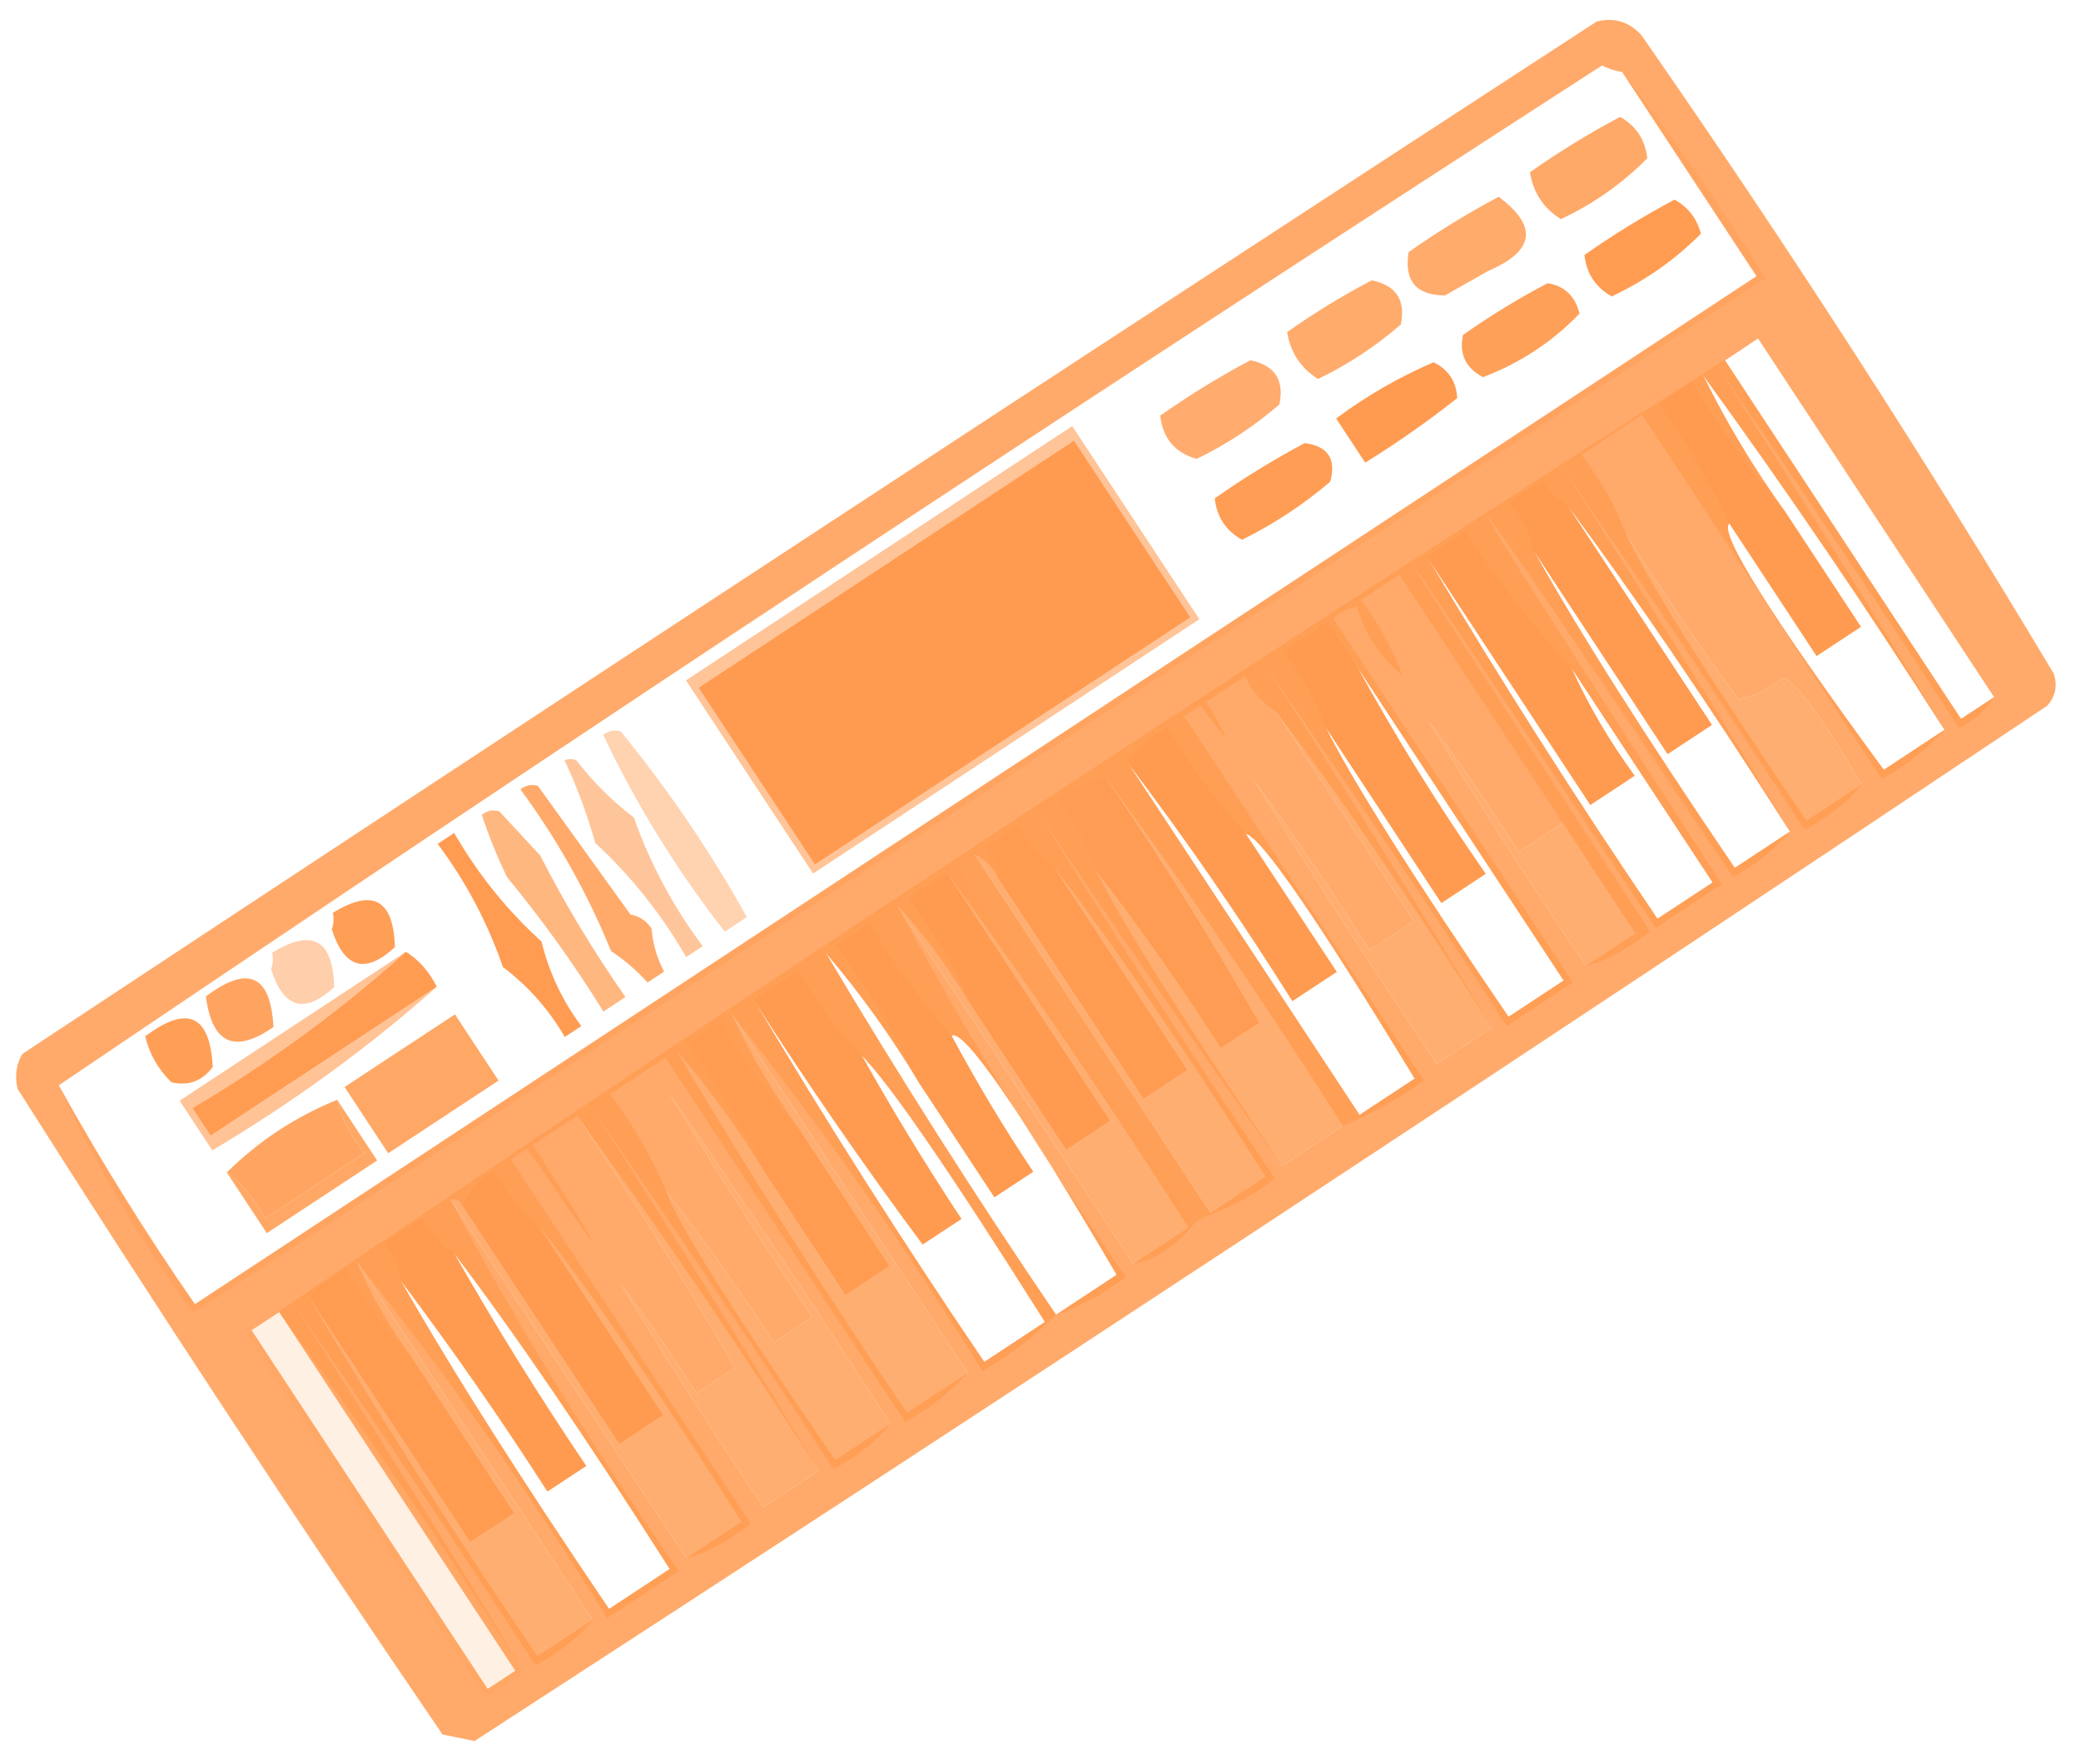 <svg width="315" height="267" viewBox="0 0 315 267" fill="none" xmlns="http://www.w3.org/2000/svg">
<path opacity="0.85" fill-rule="evenodd" clip-rule="evenodd" d="M3.376 159.526C82.637 107.154 162.081 55.061 241.707 3.246C244.395 2.597 246.655 3.303 248.49 5.366C270.419 36.895 291.216 69.098 310.883 101.974C311.474 103.78 311.14 105.396 309.884 106.822C230.899 159.611 151.547 211.844 71.828 263.519C70.212 263.186 68.597 262.853 66.98 262.52C44.98 230.311 23.537 197.735 2.652 164.792C2.211 162.867 2.451 161.112 3.376 159.526ZM245.545 10.896C252.326 21.198 259.108 31.5 265.888 41.802C187.093 93.668 108.298 145.534 29.503 197.4C22.049 186.648 15.181 175.605 8.895 164.274C86.074 112.076 163.943 60.621 242.5 9.907C243.52 10.427 244.535 10.757 245.545 10.896ZM46.43 195.835C54.678 208.364 62.925 220.893 71.172 233.423C73.4 231.956 75.627 230.49 77.855 229.024C72.723 221.228 67.591 213.432 62.46 205.636C58.97 200.92 56.132 196.003 53.948 190.886C65.861 208.985 77.773 227.082 89.686 245.18C86.902 247.012 84.117 248.846 81.333 250.678C69.049 232.617 57.415 214.337 46.43 195.835ZM60.588 193.699C68.417 204.088 75.843 214.763 82.866 225.725C84.815 224.442 86.764 223.159 88.713 221.876C81.609 211.366 74.924 200.603 68.655 189.586C77.559 201.258 88.467 217.223 101.38 237.483C98.317 239.499 95.255 241.514 92.192 243.53C78.877 223.934 68.342 207.324 60.588 193.699ZM68.148 181.54C69.036 181.364 69.681 181.737 70.083 182.66C77.963 194.632 85.844 206.605 93.725 218.578C95.953 217.111 98.18 215.645 100.407 214.179C94.176 204.713 87.945 195.246 81.713 185.779C88.453 194.087 98.628 208.939 112.239 230.335C109.455 232.167 106.67 234.001 103.886 235.833C91.973 217.735 80.061 199.638 68.148 181.54ZM87.359 168.894C100.01 186.299 112.201 204.213 123.933 222.637C121.149 224.47 118.364 226.303 115.58 228.136C108.108 217.087 100.916 205.858 94.005 194.449C98.083 199.736 101.888 205.213 105.419 210.88C107.368 209.597 109.317 208.314 111.266 207.031C103.723 194.057 95.754 181.345 87.359 168.894ZM100.883 180.344C106.616 187.723 112.026 195.335 117.113 203.183C119.062 201.9 121.011 200.617 122.96 199.334C115.487 188.286 108.296 177.056 101.385 165.648C112.797 182.076 123.933 198.69 134.792 215.49C132.007 217.322 129.223 219.155 126.439 220.988C110.887 198.443 102.369 184.895 100.883 180.344ZM115.876 177.659C119.907 183.784 123.94 189.91 127.972 196.035C130.199 194.569 132.426 193.103 134.654 191.637C130.255 184.954 125.857 178.272 121.458 171.59C117.235 165.765 113.666 159.735 110.747 153.499C122.66 171.597 134.573 189.694 146.485 207.792C143.423 209.809 140.36 211.824 137.297 213.84C125.101 195.917 113.466 177.636 102.395 158.997C107.427 164.829 111.921 171.048 115.876 177.659ZM114.089 151.3C122.187 163.947 130.714 176.293 139.666 188.338C141.614 187.055 143.564 185.772 145.513 184.489C140.162 176.418 135.126 168.161 130.403 159.716C134.502 163.756 143.761 177.215 158.179 200.095C155.117 202.111 152.054 204.127 148.991 206.143C136.707 188.082 125.074 169.801 114.089 151.3ZM138.978 163.649C142.827 169.496 146.676 175.343 150.524 181.19C152.473 179.907 154.423 178.624 156.371 177.341C151.913 170.673 147.793 163.807 144.011 156.745C145.854 155.621 154.196 167.689 169.038 192.947C165.975 194.964 162.913 196.979 159.85 198.995C147.654 181.072 136.019 162.791 124.947 144.152C130.164 150.262 134.841 156.761 138.978 163.649ZM135.806 137.004C140.012 141.593 143.772 146.7 147.088 152.325C151.853 159.564 156.618 166.803 161.383 174.042C163.611 172.576 165.838 171.11 168.065 169.644C159.818 157.115 151.571 144.585 143.324 132.056C155.974 149.461 168.165 167.375 179.897 185.8C177.113 187.632 174.328 189.465 171.544 191.298C159.631 173.2 147.719 155.102 135.806 137.004ZM147.5 129.307C149.075 129.969 150.269 131.178 151.084 132.934C158.415 144.07 165.746 155.208 173.077 166.345C175.305 164.879 177.532 163.413 179.759 161.946C172.978 151.645 166.197 141.342 159.416 131.041C167.777 141.875 178.502 157.561 191.591 178.102C188.807 179.935 186.022 181.768 183.238 183.6C171.325 165.502 159.413 147.405 147.5 129.307ZM165.792 131.633C172.486 140.374 178.813 149.379 184.771 158.648C186.72 157.365 188.669 156.082 190.618 154.799C183.331 142.066 175.545 129.632 167.261 117.496C179.417 134.147 191.425 151.782 203.285 170.405C200.222 172.421 197.16 174.437 194.097 176.453C179.628 155.221 170.193 140.282 165.792 131.633ZM170.603 115.297C179.401 126.853 187.744 138.921 195.63 151.5C197.857 150.034 200.084 148.568 202.312 147.101C197.73 140.141 193.148 133.18 188.567 126.219C190.784 126.525 199.31 138.871 214.144 163.257C211.36 165.09 208.575 166.923 205.791 168.755C194.062 150.936 182.332 133.116 170.603 115.297ZM225.838 155.56C223.054 157.392 220.269 159.225 217.485 161.058C207.997 146.947 198.789 132.656 189.862 118.184C195.958 126.535 201.778 135.075 207.324 143.802C209.551 142.336 211.778 140.87 214.006 139.404C207.041 128.823 200.077 118.244 193.113 107.663C202.017 119.335 212.925 135.301 225.838 155.56ZM200.588 109.926C206.453 118.836 212.318 127.745 218.182 136.655C220.41 135.189 222.637 133.723 224.865 132.256C217.711 121.987 211.209 111.501 205.357 100.801C215.803 116.671 226.25 132.542 236.696 148.412C233.912 150.245 231.127 152.078 228.343 153.91C213.673 132.41 204.421 117.749 200.588 109.926ZM215.993 84.222C224.241 96.751 232.488 109.281 240.735 121.81C242.963 120.343 245.19 118.878 247.417 117.411C243.562 112.141 240.358 106.668 237.806 100.991C244.954 111.85 252.101 122.708 259.249 133.567C256.465 135.4 253.68 137.233 250.896 139.065C238.612 121.005 226.978 102.724 215.993 84.222ZM232.086 83.207C238.867 93.508 245.648 103.811 252.429 114.112C254.657 112.646 256.884 111.18 259.111 109.714C251.781 98.577 244.449 87.439 237.119 76.302C247.112 89.648 258.386 106.171 270.943 125.87C268.159 127.702 265.374 129.535 262.59 131.368C248.898 111.224 238.731 95.17 232.086 83.207ZM246.244 81.071C251.606 89.52 257.243 97.782 263.156 105.855C265.659 105.326 267.93 104.23 269.97 102.566C272.045 103.463 275.988 108.848 281.802 118.722C279.018 120.555 276.233 122.388 273.449 124.22C258.572 102.454 249.503 88.071 246.244 81.071ZM261.786 79.221C266.185 85.903 270.583 92.585 274.982 99.267C277.21 97.801 279.436 96.335 281.664 94.869C277.815 89.022 273.967 83.175 270.118 77.328C265.428 70.804 261.307 63.939 257.758 56.731C270.5 74.27 282.691 92.185 294.331 110.475C291.268 112.491 288.206 114.507 285.143 116.523C267.811 92.903 260.026 80.469 261.786 79.221ZM266.111 51.233C278.023 69.331 289.936 87.428 301.849 105.527C300.178 106.626 298.507 107.726 296.837 108.825C284.924 90.727 273.012 72.63 261.099 54.532C262.769 53.432 264.44 52.333 266.111 51.233ZM38.078 201.333C39.47 200.416 40.862 199.5 42.254 198.584C54.167 216.682 66.079 234.779 77.992 252.877C76.6 253.794 75.208 254.71 73.816 255.626C61.903 237.528 49.99 219.431 38.078 201.333ZM236.559 124.559C240.224 130.128 243.889 135.696 247.555 141.265C245.049 142.914 242.543 144.564 240.037 146.213C231.832 134.051 223.907 121.708 216.263 109.186C221.076 115.587 225.613 122.178 229.876 128.957C232.104 127.491 234.331 126.025 236.559 124.559Z" fill="#FF9B50"/>
<path opacity="0.369" fill-rule="evenodd" clip-rule="evenodd" d="M8.895 164.274C15.181 175.605 22.049 186.648 29.503 197.4C108.298 145.534 187.093 93.668 265.888 41.802C259.107 31.5 252.326 21.198 245.545 10.896C252.933 20.303 260.176 30.7 267.273 42.087C187.921 94.32 108.569 146.552 29.217 198.785C21.138 187.69 14.365 176.187 8.895 164.274Z" fill="#FF9B50"/>
<path opacity="0.874" fill-rule="evenodd" clip-rule="evenodd" d="M34.334 177.458C36.683 179.249 38.611 181.572 40.118 184.426C45.13 181.127 50.142 177.828 55.153 174.529C53.128 172.016 51.756 169.327 51.04 166.462C53.056 169.525 55.072 172.587 57.088 175.65C51.519 179.316 45.951 182.981 40.383 186.647C38.366 183.584 36.351 180.521 34.334 177.458Z" fill="#FF9B50"/>
<path opacity="0.85" fill-rule="evenodd" clip-rule="evenodd" d="M78.773 119.474C79.558 118.855 80.438 118.676 81.412 118.935C86.088 125.434 90.766 131.933 95.442 138.432C96.781 138.664 97.84 139.363 98.62 140.531C98.818 142.865 99.452 145.042 100.523 147.06C99.688 147.61 98.852 148.159 98.017 148.709C96.406 146.908 94.567 145.326 92.498 143.962C88.954 135.247 84.379 127.085 78.773 119.474Z" fill="#FF9B50"/>
<path opacity="0.877" fill-rule="evenodd" clip-rule="evenodd" d="M52.161 164.527C57.73 160.862 63.298 157.196 68.867 153.531C71.066 156.872 73.265 160.213 75.464 163.554C69.895 167.22 64.328 170.885 58.759 174.551C56.559 171.209 54.36 167.868 52.161 164.527Z" fill="#FF9B50"/>
<path opacity="0.895" fill-rule="evenodd" clip-rule="evenodd" d="M34.334 177.458C39.17 172.679 44.738 169.014 51.04 166.462C51.756 169.327 53.128 172.016 55.153 174.529C50.142 177.828 45.13 181.127 40.118 184.426C38.611 181.572 36.683 179.249 34.334 177.458Z" fill="#FF9B50"/>
<path opacity="0.99" fill-rule="evenodd" clip-rule="evenodd" d="M239.836 38.598C244.208 35.521 248.755 32.728 253.475 30.219C255.521 31.343 256.852 33.061 257.467 35.373C253.569 39.302 249.067 42.466 243.959 44.863C241.518 43.479 240.143 41.391 239.836 38.598Z" fill="#FF9B50"/>
<path opacity="0.948" fill-rule="evenodd" clip-rule="evenodd" d="M221.46 50.694C225.554 47.8 229.822 45.191 234.264 42.864C236.839 43.288 238.448 44.824 239.09 47.469C234.982 51.738 230.11 54.945 224.473 57.091C221.843 55.69 220.838 53.559 221.46 50.694Z" fill="#FF9B50"/>
<path opacity="0.996" fill-rule="evenodd" clip-rule="evenodd" d="M202.248 63.34C206.833 59.928 211.75 57.092 216.998 54.828C219.278 55.964 220.468 57.773 220.571 60.258C216.121 63.785 211.479 67.04 206.647 70.022C205.18 67.794 203.714 65.567 202.248 63.34Z" fill="#FF9B50"/>
<path opacity="0.969" fill-rule="evenodd" clip-rule="evenodd" d="M183.872 75.436C188.244 72.359 192.791 69.566 197.511 67.056C201.022 67.539 202.305 69.488 201.36 72.903C197.272 76.393 192.817 79.325 187.995 81.7C185.554 80.317 184.179 78.229 183.872 75.436Z" fill="#FF9B50"/>
<path opacity="0.596" fill-rule="evenodd" clip-rule="evenodd" d="M61.434 144.057C51.699 152.836 40.929 160.724 29.122 167.72C30.038 169.113 30.954 170.504 31.871 171.897C43.287 164.383 54.702 156.869 66.118 149.354C55.825 158.502 44.498 166.757 32.135 174.117C30.486 171.611 28.836 169.106 27.187 166.6C38.603 159.085 50.018 151.572 61.434 144.057Z" fill="#FF9B50"/>
<path opacity="0.72" fill-rule="evenodd" clip-rule="evenodd" d="M72.927 123.323C73.711 122.704 74.591 122.525 75.565 122.784C77.632 125.015 79.699 127.246 81.766 129.477C85.574 136.913 89.878 144.057 94.676 150.909C93.563 151.641 92.448 152.375 91.335 153.108C86.939 145.991 82.079 139.213 76.754 132.775C75.256 129.668 73.981 126.518 72.927 123.323Z" fill="#FF9B50"/>
<path opacity="0.981" fill-rule="evenodd" clip-rule="evenodd" d="M61.434 144.057C63.401 145.285 64.963 147.051 66.118 149.354C54.702 156.869 43.287 164.383 31.871 171.897C30.954 170.504 30.038 169.113 29.122 167.72C40.929 160.724 51.699 152.836 61.434 144.057Z" fill="#FF9B50"/>
<path opacity="0.842" fill-rule="evenodd" clip-rule="evenodd" d="M194.836 50.261C198.93 47.367 203.199 44.757 207.64 42.431C211.334 43.192 212.8 45.419 212.039 49.113C208.229 52.42 204.053 55.169 199.51 57.361C196.878 55.702 195.321 53.336 194.836 50.261Z" fill="#FF9B50"/>
<path opacity="0.853" fill-rule="evenodd" clip-rule="evenodd" d="M231.589 26.069C235.961 22.992 240.508 20.199 245.228 17.689C247.651 19.047 249.025 21.135 249.352 23.954C245.556 27.791 241.193 30.862 236.262 33.169C233.631 31.51 232.073 29.144 231.589 26.069Z" fill="#FF9B50"/>
<path opacity="0.837" fill-rule="evenodd" clip-rule="evenodd" d="M213.212 38.165C217.585 35.088 222.131 32.295 226.852 29.785C232.843 34.25 232.313 37.99 225.261 41.009C223.081 42.244 220.901 43.48 218.721 44.715C214.374 44.706 212.537 42.523 213.212 38.165Z" fill="#FF9B50"/>
<path opacity="0.821" fill-rule="evenodd" clip-rule="evenodd" d="M175.625 62.906C179.997 59.83 184.543 57.037 189.264 54.527C192.958 55.288 194.424 57.515 193.663 61.209C189.853 64.516 185.676 67.265 181.133 69.457C177.845 68.526 176.009 66.344 175.625 62.906Z" fill="#FF9B50"/>
<path opacity="0.486" fill-rule="evenodd" clip-rule="evenodd" d="M41.186 144.216C47.253 140.469 50.386 142.198 50.586 149.402C46.118 153.532 42.934 152.634 41.032 146.711C41.332 145.863 41.383 145.031 41.186 144.216Z" fill="#FF9B50"/>
<path opacity="0.577" fill-rule="evenodd" clip-rule="evenodd" d="M85.456 115.076C86.032 114.829 86.633 114.832 87.259 115.086C89.771 118.354 92.667 121.237 95.945 123.735C98.428 130.74 101.903 137.232 106.37 143.211C105.535 143.761 104.699 144.311 103.864 144.861C100.139 138.394 95.55 132.635 90.098 127.584C88.873 123.246 87.326 119.077 85.456 115.076Z" fill="#FF9B50"/>
<path opacity="0.987" fill-rule="evenodd" clip-rule="evenodd" d="M66.244 127.722C67.08 127.172 67.915 126.622 68.75 126.072C72.304 132.255 76.71 137.735 81.967 142.513C83.112 147.185 85.121 151.45 87.994 155.307C87.158 155.857 86.323 156.407 85.488 156.956C83.081 152.793 79.958 149.261 76.12 146.362C73.809 139.644 70.518 133.43 66.244 127.722Z" fill="#FF9B50"/>
<path opacity="0.965" fill-rule="evenodd" clip-rule="evenodd" d="M50.374 138.168C56.441 134.421 59.574 136.15 59.774 143.354C55.306 147.484 52.122 146.586 50.221 140.663C50.52 139.815 50.571 138.983 50.374 138.168Z" fill="#FF9B50"/>
<path opacity="0.906" fill-rule="evenodd" clip-rule="evenodd" d="M31.162 150.814C37.557 146.004 40.969 147.549 41.397 155.45C35.509 159.537 32.097 157.991 31.162 150.814Z" fill="#FF9B50"/>
<path opacity="0.964" fill-rule="evenodd" clip-rule="evenodd" d="M21.974 156.862C28.369 152.052 31.781 153.597 32.209 161.498C30.593 163.635 28.508 164.409 25.955 163.819C23.956 161.877 22.63 159.558 21.974 156.862Z" fill="#FF9B50"/>
<path opacity="0.584" fill-rule="evenodd" clip-rule="evenodd" d="M103.832 102.98C123.322 90.151 142.812 77.322 162.302 64.493C168.717 74.238 175.131 83.982 181.546 93.728C162.056 106.556 142.565 119.386 123.076 132.215C116.661 122.469 110.247 112.725 103.832 102.98Z" fill="#FF9B50"/>
<path fill-rule="evenodd" clip-rule="evenodd" d="M105.767 104.101C124.701 91.638 143.633 79.176 162.566 66.713C168.431 75.623 174.296 84.532 180.161 93.442C161.227 105.905 142.295 118.367 123.361 130.83C117.496 121.92 111.632 113.01 105.767 104.101Z" fill="#FF9B50"/>
<path opacity="0.453" fill-rule="evenodd" clip-rule="evenodd" d="M91.303 111.227C92.088 110.608 92.967 110.429 93.941 110.688C101.163 119.523 107.533 128.898 113.052 138.813C111.939 139.545 110.825 140.279 109.711 141.012C102.464 131.741 96.328 121.813 91.303 111.227Z" fill="#FF9B50"/>
<path opacity="0.812" fill-rule="evenodd" clip-rule="evenodd" d="M37.242 201.883C112.799 150.553 189.088 100.336 266.111 51.233C264.44 52.333 262.769 53.432 261.099 54.532C273.012 72.63 284.924 90.727 296.837 108.825C298.507 107.726 300.178 106.626 301.849 105.527C300.621 107.494 298.855 109.056 296.551 110.211C284.593 91.74 272.358 73.456 259.846 55.357C271.712 73.689 283.207 92.062 294.331 110.475C291.699 113.384 288.542 115.862 284.857 117.908C272.761 99.532 260.665 81.155 248.57 62.779C245.507 64.795 242.444 66.811 239.381 68.827C242.322 72.714 244.609 76.795 246.244 81.071C249.503 88.071 258.572 102.454 273.449 124.22C276.233 122.388 279.018 120.555 281.802 118.722C279.944 121.146 277.064 123.44 273.163 125.605C261.205 107.135 248.97 88.85 236.458 70.751C248.324 89.084 259.819 107.457 270.943 125.87C268.591 128.593 265.711 130.888 262.305 132.753C213.364 59.615 212.807 59.981 260.634 133.853C257.293 136.052 253.952 138.251 250.611 140.45C201.949 67.128 201.67 67.312 249.775 141C246.244 143.727 242.998 145.465 240.037 146.213C242.543 144.563 245.049 142.914 247.555 141.265C243.889 135.696 240.224 130.128 236.559 124.559C228.311 112.03 220.064 99.5 211.817 86.971C209.868 88.254 207.919 89.537 205.97 90.82C208.653 94.302 210.756 98.105 212.282 102.228C208.881 99.421 206.59 95.941 205.41 91.787C204.06 92.089 202.854 92.683 201.794 93.569C213.889 111.945 225.985 130.321 238.081 148.698C234.74 150.897 231.399 153.096 228.058 155.295C216.1 136.825 203.864 118.54 191.352 100.442C203.218 118.774 214.714 137.147 225.838 155.56C212.925 135.301 202.017 119.335 193.113 107.663C191.146 106.435 189.584 104.669 188.429 102.366C186.48 103.649 184.531 104.932 182.582 106.215C186.702 113.08 186.423 113.264 181.747 106.764C180.911 107.314 180.076 107.864 179.241 108.414C191.337 126.79 203.433 145.166 215.529 163.543C211.697 166.325 207.615 168.612 203.285 170.405C191.425 151.782 179.417 134.147 167.261 117.496C164.64 118.159 162.229 119.347 160.029 121.06C162.604 124.395 164.525 127.92 165.792 131.633C170.193 140.282 179.628 155.221 194.097 176.453C181.583 158.955 169.252 141.132 157.106 122.984C168.782 141.633 180.739 160.101 192.976 178.388C189.64 180.963 186.116 182.883 182.403 184.15C182.681 183.967 182.96 183.784 183.238 183.6C186.022 181.768 188.807 179.935 191.591 178.102C178.502 157.561 167.777 141.874 159.416 131.041C157.257 129.531 155.513 127.486 154.182 124.908C152.512 126.008 150.841 127.108 149.171 128.207C150.461 129.651 151.099 131.225 151.084 132.934C150.269 131.178 149.075 129.969 147.5 129.307C146.665 129.857 145.829 130.407 144.994 130.956C156.907 149.054 168.819 167.152 180.732 185.25C177.896 188.676 174.833 190.691 171.544 191.298C174.328 189.465 177.113 187.632 179.897 185.8C168.165 167.375 155.974 149.461 143.324 132.056C141.375 133.339 139.425 134.622 137.477 135.905C141.332 141.175 144.536 146.648 147.088 152.325C143.772 146.7 140.012 141.593 135.806 137.004C146.043 156.174 157.582 174.917 170.423 193.233C167.088 195.808 163.563 197.728 159.85 198.995C156.55 202.294 152.835 205.138 148.706 207.528C136.96 188.491 124.307 170.482 110.747 153.499C113.666 159.734 117.235 165.765 121.458 171.59C116.885 166.444 112.757 160.78 109.077 154.598C107.406 155.698 105.736 156.798 104.065 157.897C108.654 164.277 112.591 170.864 115.876 177.659C111.921 171.048 107.427 164.829 102.395 158.997C113.466 177.636 125.101 195.917 137.297 213.84C140.36 211.824 143.423 209.809 146.485 207.792C143.854 210.702 140.696 213.18 137.012 215.225C124.916 196.849 112.82 178.473 100.724 160.097C97.94 161.929 95.155 163.762 92.371 165.595C95.861 170.311 98.699 175.228 100.883 180.344C102.369 184.895 110.887 198.443 126.439 220.988C129.223 219.155 132.007 217.322 134.791 215.49C132.934 217.913 130.054 220.208 126.153 222.373C114.195 203.902 101.96 185.618 89.448 167.519C101.314 185.852 112.809 204.225 123.933 222.637C112.201 204.213 100.01 186.299 87.359 168.894C85.132 170.36 82.905 171.826 80.677 173.292C92.862 192.409 92.583 192.592 79.842 173.842C79.007 174.392 78.171 174.942 77.336 175.491C89.432 193.868 101.528 212.244 113.624 230.62C110.092 233.347 106.846 235.085 103.886 235.833C106.67 234 109.455 232.167 112.239 230.335C98.628 208.939 88.453 194.087 81.713 185.779C78.99 183.427 76.695 180.548 74.83 177.141C72.392 178.368 70.811 180.208 70.083 182.66C69.681 181.737 69.036 181.364 68.148 181.539C78.385 200.709 89.924 219.452 102.765 237.768C99.146 240.15 95.526 242.533 91.906 244.916C80.161 225.879 67.508 207.869 53.948 190.886C56.132 196.003 58.97 200.92 62.46 205.636C58.623 201.607 55.229 197.056 52.277 191.986C50.329 193.269 48.379 194.552 46.43 195.835C57.415 214.336 69.049 232.617 81.333 250.678C84.117 248.846 86.902 247.012 89.686 245.18C87.829 247.603 84.949 249.898 81.048 252.063C69.09 233.593 56.854 215.308 44.342 197.209C56.391 215.82 68.07 234.471 79.377 253.163C67.463 234.46 55.088 216.267 42.254 198.584C40.862 199.5 39.47 200.416 38.078 201.333C37.799 201.516 37.52 201.7 37.242 201.883ZM46.43 195.835C54.678 208.364 62.925 220.893 71.172 233.423C73.4 231.956 75.627 230.49 77.855 229.024C72.723 221.228 67.591 213.432 62.46 205.636C58.97 200.92 56.132 196.003 53.948 190.886C65.861 208.984 77.773 227.082 89.686 245.18C86.902 247.012 84.117 248.846 81.333 250.678C69.049 232.617 57.415 214.336 46.43 195.835ZM60.588 193.699C68.417 204.088 75.843 214.763 82.866 225.725C84.815 224.442 86.764 223.159 88.713 221.876C81.609 211.366 74.924 200.603 68.655 189.586C77.559 201.258 88.467 217.223 101.38 237.482C98.317 239.499 95.255 241.514 92.192 243.53C78.877 223.934 68.342 207.324 60.588 193.699ZM68.148 181.539C69.036 181.364 69.681 181.737 70.083 182.66C77.963 194.632 85.844 206.605 93.725 218.578C95.953 217.111 98.18 215.645 100.407 214.179C94.176 204.713 87.945 195.246 81.713 185.779C88.453 194.087 98.628 208.939 112.239 230.335C109.455 232.167 106.67 234 103.886 235.833C91.973 217.735 80.061 199.638 68.148 181.539ZM87.359 168.894C100.01 186.299 112.201 204.213 123.933 222.637C121.149 224.47 118.364 226.303 115.58 228.136C108.108 217.087 100.916 205.858 94.005 194.449C98.083 199.736 101.888 205.213 105.419 210.88C107.368 209.597 109.317 208.314 111.266 207.031C103.723 194.057 95.754 181.345 87.359 168.894ZM100.883 180.344C106.616 187.723 112.026 195.335 117.113 203.183C119.062 201.9 121.011 200.617 122.96 199.334C115.487 188.286 108.296 177.056 101.385 165.648C112.797 182.076 123.933 198.69 134.791 215.49C132.007 217.322 129.223 219.155 126.439 220.988C110.887 198.443 102.369 184.895 100.883 180.344ZM115.876 177.659C119.907 183.784 123.94 189.91 127.972 196.035C130.199 194.569 132.426 193.103 134.654 191.636C130.255 184.954 125.857 178.272 121.458 171.59C117.235 165.765 113.666 159.734 110.747 153.499C122.66 171.597 134.573 189.694 146.485 207.792C143.423 209.809 140.36 211.824 137.297 213.84C125.101 195.917 113.466 177.636 102.395 158.997C107.427 164.829 111.921 171.048 115.876 177.659ZM114.089 151.3C122.187 163.947 130.714 176.293 139.666 188.338C141.614 187.055 143.564 185.772 145.513 184.489C140.162 176.418 135.126 168.161 130.403 159.716C134.502 163.756 143.761 177.215 158.179 200.095C155.116 202.111 152.054 204.127 148.991 206.143C136.707 188.082 125.074 169.801 114.089 151.3ZM138.978 163.649C142.827 169.496 146.676 175.343 150.524 181.19C152.473 179.907 154.423 178.624 156.371 177.341C151.913 170.673 147.793 163.807 144.011 156.745C145.854 155.621 154.196 167.688 169.038 192.947C165.975 194.964 162.913 196.979 159.85 198.995C147.654 181.072 136.019 162.791 124.947 144.152C130.164 150.262 134.841 156.761 138.978 163.649ZM135.806 137.004C140.012 141.593 143.772 146.7 147.088 152.325C151.853 159.564 156.618 166.803 161.383 174.042C163.611 172.576 165.838 171.11 168.065 169.644C159.818 157.115 151.571 144.585 143.324 132.056C155.974 149.461 168.165 167.375 179.897 185.8C177.113 187.632 174.328 189.465 171.544 191.298C159.631 173.2 147.719 155.102 135.806 137.004ZM147.5 129.307C149.075 129.969 150.269 131.178 151.084 132.934C158.415 144.07 165.746 155.208 173.077 166.345C175.305 164.879 177.532 163.413 179.759 161.946C172.978 151.645 166.197 141.342 159.416 131.041C167.777 141.874 178.502 157.561 191.591 178.102C188.807 179.935 186.022 181.768 183.238 183.6C171.325 165.502 159.413 147.405 147.5 129.307ZM165.792 131.633C172.486 140.374 178.813 149.379 184.771 158.648C186.72 157.365 188.669 156.082 190.618 154.799C183.331 142.066 175.545 129.632 167.261 117.496C179.417 134.147 191.425 151.782 203.285 170.405C200.222 172.421 197.16 174.437 194.097 176.453C179.628 155.221 170.193 140.282 165.792 131.633ZM170.603 115.297C179.401 126.853 187.744 138.921 195.63 151.5C197.857 150.034 200.084 148.568 202.312 147.101C197.73 140.141 193.148 133.18 188.567 126.219C190.784 126.525 199.31 138.871 214.144 163.257C211.36 165.09 208.575 166.923 205.791 168.755C194.062 150.936 182.332 133.116 170.603 115.297ZM225.838 155.56C223.054 157.392 220.269 159.225 217.485 161.058C207.997 146.947 198.789 132.656 189.862 118.184C195.958 126.535 201.778 135.075 207.324 143.802C209.551 142.336 211.778 140.87 214.006 139.404C207.041 128.823 200.077 118.244 193.113 107.663C202.017 119.335 212.925 135.301 225.838 155.56ZM200.588 109.926C206.453 118.836 212.318 127.745 218.182 136.655C220.41 135.188 222.637 133.723 224.865 132.256C217.711 121.987 211.209 111.501 205.357 100.801C215.803 116.671 226.25 132.542 236.696 148.412C233.912 150.245 231.127 152.078 228.343 153.91C213.673 132.41 204.421 117.749 200.588 109.926ZM215.993 84.222C224.241 96.751 232.488 109.281 240.735 121.81C242.963 120.343 245.19 118.878 247.417 117.411C243.562 112.141 240.358 106.668 237.806 100.991C244.954 111.85 252.101 122.708 259.249 133.567C256.465 135.4 253.68 137.233 250.896 139.065C238.612 121.005 226.978 102.724 215.993 84.222ZM232.086 83.207C238.867 93.508 245.648 103.811 252.429 114.112C254.657 112.646 256.884 111.18 259.111 109.714C251.781 98.577 244.449 87.439 237.119 76.302C247.112 89.648 258.386 106.171 270.943 125.87C268.159 127.702 265.374 129.535 262.59 131.368C248.898 111.224 238.731 95.17 232.086 83.207ZM246.244 81.071C251.606 89.52 257.243 97.782 263.156 105.855C265.659 105.326 267.93 104.23 269.97 102.566C272.045 103.463 275.988 108.848 281.802 118.722C279.018 120.555 276.233 122.388 273.449 124.22C258.572 102.454 249.503 88.071 246.244 81.071ZM261.786 79.221C266.185 85.903 270.583 92.585 274.982 99.267C277.21 97.801 279.436 96.335 281.664 94.869C277.815 89.022 273.967 83.175 270.118 77.328C265.428 70.804 261.307 63.939 257.758 56.731C270.5 74.27 282.691 92.185 294.331 110.475C291.268 112.491 288.206 114.507 285.143 116.523C267.811 92.903 260.026 80.469 261.786 79.221ZM236.559 124.559C240.224 130.128 243.889 135.696 247.555 141.265C245.049 142.914 242.543 144.563 240.037 146.213C231.832 134.051 223.907 121.708 216.263 109.185C221.076 115.587 225.613 122.178 229.876 128.957C232.104 127.491 234.331 126.025 236.559 124.559Z" fill="#FF9B50"/>
<path opacity="0.952" fill-rule="evenodd" clip-rule="evenodd" d="M46.43 195.835C48.379 194.552 50.329 193.269 52.277 191.986C55.229 197.056 58.623 201.607 62.46 205.636C67.591 213.432 72.723 221.228 77.854 229.024C75.627 230.49 73.4 231.956 71.172 233.423C62.925 220.893 54.678 208.364 46.43 195.835Z" fill="#FF9B50"/>
<path opacity="0.92" fill-rule="evenodd" clip-rule="evenodd" d="M68.656 189.586C74.924 200.603 81.609 211.366 88.713 221.876C86.764 223.159 84.815 224.442 82.866 225.725C75.843 214.763 68.417 204.088 60.588 193.699C60.42 191.696 59.6 189.842 58.124 188.137C60.073 186.855 62.023 185.571 63.971 184.289C65.126 186.592 66.688 188.358 68.656 189.586Z" fill="#FF9B50"/>
<path opacity="0.93" fill-rule="evenodd" clip-rule="evenodd" d="M81.713 185.779C87.944 195.246 94.176 204.713 100.407 214.179C98.179 215.645 95.953 217.111 93.725 218.578C85.844 206.605 77.963 194.632 70.083 182.66C70.81 180.208 72.392 178.368 74.83 177.141C76.695 180.548 78.99 183.427 81.713 185.779Z" fill="#FF9B50"/>
<path opacity="0.959" fill-rule="evenodd" clip-rule="evenodd" d="M121.458 171.59C125.857 178.272 130.255 184.954 134.654 191.637C132.426 193.103 130.199 194.569 127.972 196.035C123.94 189.91 119.907 183.784 115.876 177.659C112.591 170.864 108.654 164.277 104.065 157.897C105.736 156.798 107.406 155.698 109.077 154.598C112.757 160.78 116.885 166.444 121.458 171.59Z" fill="#FF9B50"/>
<path opacity="0.912" fill-rule="evenodd" clip-rule="evenodd" d="M114.089 151.3C116.316 149.833 118.543 148.367 120.771 146.901C123.541 151.693 126.752 155.966 130.403 159.716C135.126 168.161 140.162 176.418 145.513 184.489C143.564 185.772 141.614 187.055 139.666 188.338C130.714 176.293 122.187 163.947 114.089 151.3Z" fill="#FF9B50"/>
<path opacity="0.959" fill-rule="evenodd" clip-rule="evenodd" d="M144.011 156.745C147.793 163.807 151.913 170.673 156.371 177.341C154.423 178.624 152.473 179.907 150.524 181.19C146.676 175.343 142.827 169.496 138.978 163.649C135.509 156.575 131.39 149.709 126.618 143.052C128.288 141.953 129.959 140.853 131.63 139.753C135.31 145.935 139.437 151.599 144.011 156.745Z" fill="#FF9B50"/>
<path opacity="0.954" fill-rule="evenodd" clip-rule="evenodd" d="M143.324 132.056C151.571 144.585 159.818 157.115 168.065 169.644C165.838 171.11 163.611 172.576 161.383 174.042C156.618 166.803 151.853 159.564 147.088 152.325C144.536 146.648 141.332 141.175 137.477 135.905C139.425 134.622 141.375 133.339 143.324 132.056Z" fill="#FF9B50"/>
<path opacity="0.682" fill-rule="evenodd" clip-rule="evenodd" d="M147.5 129.307C159.413 147.405 171.325 165.502 183.238 183.6C182.96 183.784 182.681 183.967 182.403 184.15C181.846 184.517 181.289 184.883 180.732 185.25C168.819 167.152 156.907 149.055 144.994 130.956C145.829 130.407 146.665 129.857 147.5 129.307Z" fill="#FF9B50"/>
<path opacity="0.925" fill-rule="evenodd" clip-rule="evenodd" d="M159.416 131.041C166.197 141.342 172.978 151.645 179.759 161.946C177.532 163.413 175.305 164.879 173.077 166.345C165.746 155.208 158.415 144.07 151.084 132.934C151.098 131.225 150.461 129.651 149.17 128.207C150.841 127.108 152.512 126.008 154.182 124.908C155.513 127.486 157.257 129.531 159.416 131.041Z" fill="#FF9B50"/>
<path opacity="0.897" fill-rule="evenodd" clip-rule="evenodd" d="M167.261 117.496C175.545 129.632 183.331 142.066 190.618 154.799C188.669 156.082 186.72 157.365 184.771 158.648C178.812 149.379 172.486 140.374 165.792 131.633C164.525 127.92 162.604 124.395 160.029 121.06C162.229 119.347 164.64 118.159 167.261 117.496Z" fill="#FF9B50"/>
<path opacity="0.953" fill-rule="evenodd" clip-rule="evenodd" d="M170.603 115.297C172.112 113.139 174.157 111.394 176.735 110.063C180.233 115.967 184.177 121.352 188.567 126.219C193.148 133.18 197.73 140.141 202.312 147.101C200.084 148.568 197.857 150.034 195.63 151.5C187.744 138.921 179.401 126.853 170.603 115.297Z" fill="#FF9B50"/>
<path opacity="0.92" fill-rule="evenodd" clip-rule="evenodd" d="M205.357 100.801C211.209 111.501 217.711 121.987 224.865 132.256C222.637 133.723 220.41 135.189 218.182 136.655C212.318 127.745 206.453 118.836 200.588 109.926C199.138 105.931 197.033 102.128 194.276 98.517C196.504 97.051 198.731 95.585 200.958 94.119C202.425 96.346 203.89 98.573 205.357 100.801Z" fill="#FF9B50"/>
<path opacity="0.921" fill-rule="evenodd" clip-rule="evenodd" d="M215.993 84.222C217.942 82.939 219.892 81.656 221.84 80.373C226.59 87.708 231.911 94.58 237.806 100.991C240.358 106.668 243.562 112.141 247.417 117.411C245.19 118.878 242.963 120.343 240.735 121.81C232.488 109.281 224.241 96.751 215.993 84.222Z" fill="#FF9B50"/>
<path opacity="0.929" fill-rule="evenodd" clip-rule="evenodd" d="M237.119 76.302C244.449 87.439 251.781 98.577 259.111 109.714C256.884 111.18 254.657 112.646 252.429 114.112C245.648 103.811 238.867 93.508 232.086 83.207C231.553 80.627 230.364 78.216 228.523 75.975C230.193 74.875 231.864 73.775 233.534 72.676C234.35 74.431 235.544 75.64 237.119 76.302Z" fill="#FF9B50"/>
<path opacity="0.957" fill-rule="evenodd" clip-rule="evenodd" d="M270.118 77.328C273.967 83.175 277.815 89.022 281.664 94.869C279.436 96.335 277.21 97.801 274.982 99.267C270.583 92.585 266.185 85.903 261.786 79.221C258.868 72.985 255.298 66.954 251.075 61.13C252.746 60.03 254.417 58.93 256.087 57.831C260.315 64.846 264.992 71.345 270.118 77.328Z" fill="#FF9B50"/>
<path opacity="0.149" fill-rule="evenodd" clip-rule="evenodd" d="M37.242 201.883C37.52 201.7 37.799 201.516 38.078 201.333C49.99 219.431 61.903 237.528 73.816 255.626C75.208 254.71 76.6 253.794 77.992 252.877C66.079 234.779 54.167 216.682 42.254 198.584C55.088 216.267 67.463 234.46 79.377 253.163C77.428 254.446 75.479 255.729 73.53 257.012C61.434 238.635 49.338 220.259 37.242 201.883ZM38.078 201.333C39.47 200.416 40.862 199.5 42.254 198.584C54.167 216.682 66.079 234.779 77.992 252.877C76.6 253.794 75.208 254.71 73.816 255.626C61.903 237.528 49.99 219.431 38.078 201.333Z" fill="#FF9B50"/>
</svg>
